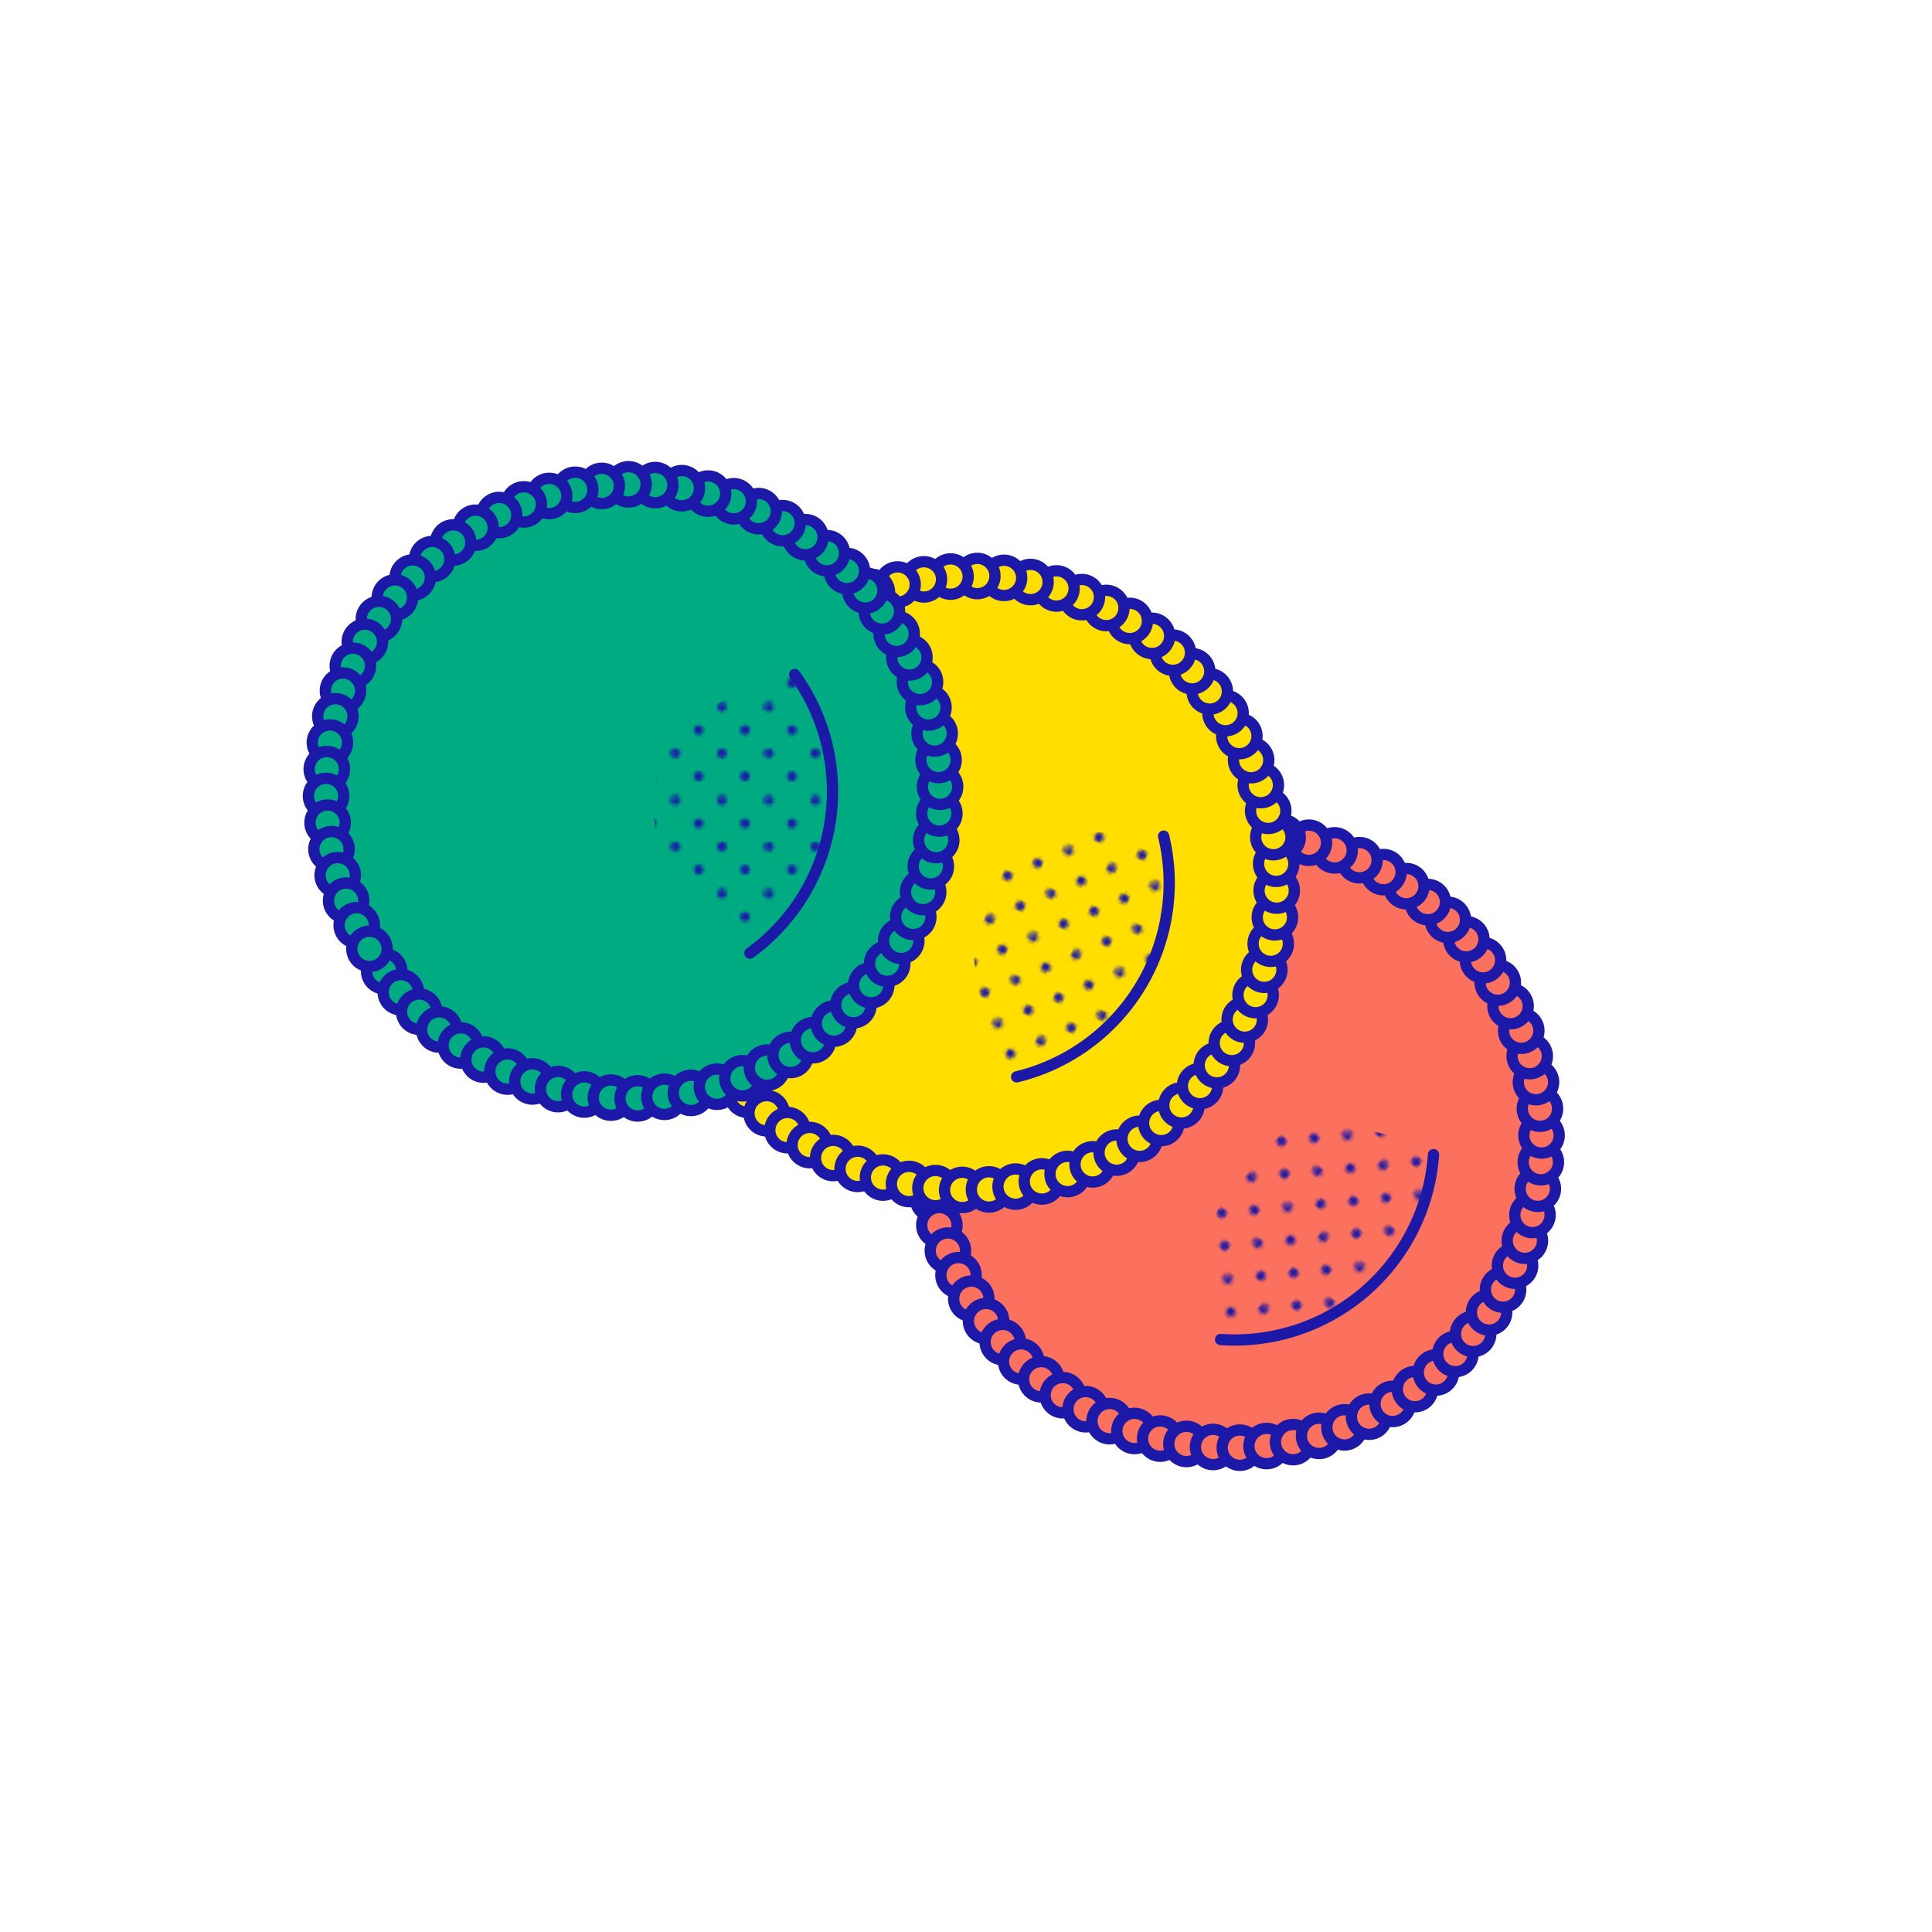 <?xml version="1.0" encoding="UTF-8"?>
<svg xmlns="http://www.w3.org/2000/svg" xmlns:xlink="http://www.w3.org/1999/xlink" viewBox="0 0 600 600">
  <defs>
    <style>.cls-1,.cls-4{fill:none;}.cls-2{fill:#1c19a9;}.cls-3{fill:#fb715d;}.cls-3,.cls-4,.cls-6,.cls-8{stroke:#1c19a8;stroke-miterlimit:10;stroke-width:3.5px;}.cls-4{stroke-linecap:round;}.cls-5{fill:url(#Blue_dots_2);}.cls-6{fill:#ffde00;}.cls-7{fill:url(#Blue_dots_2-3);}.cls-8{fill:#00ab81;}.cls-9{fill:url(#Blue_dots_2-5);}</style>
    <pattern id="Blue_dots_2" data-name="Blue dots 2" width="28.8" height="28.8" patternTransform="matrix(0.77, 0.64, -0.64, 0.77, 202.36, 22.06)" patternUnits="userSpaceOnUse" viewBox="0 0 28.8 28.8">
      <rect class="cls-1" width="28.8" height="28.8"></rect>
      <path class="cls-2" d="M28.8,30.24a1.44,1.44,0,1,0-1.44-1.44A1.44,1.44,0,0,0,28.8,30.24Z"></path>
      <path class="cls-2" d="M14.4,30.24A1.44,1.44,0,1,0,13,28.8,1.44,1.44,0,0,0,14.4,30.24Z"></path>
      <path class="cls-2" d="M28.8,15.84a1.44,1.44,0,1,0-1.44-1.44A1.44,1.44,0,0,0,28.8,15.84Z"></path>
      <path class="cls-2" d="M14.4,15.84A1.44,1.44,0,1,0,13,14.4,1.44,1.44,0,0,0,14.4,15.84Z"></path>
      <path class="cls-2" d="M7.2,23A1.44,1.44,0,1,0,5.76,21.6,1.44,1.44,0,0,0,7.2,23Z"></path>
      <path class="cls-2" d="M21.6,23a1.44,1.44,0,1,0-1.44-1.44A1.44,1.44,0,0,0,21.6,23Z"></path>
      <path class="cls-2" d="M7.2,8.64A1.44,1.44,0,1,0,5.76,7.2,1.44,1.44,0,0,0,7.2,8.64Z"></path>
      <path class="cls-2" d="M21.6,8.64A1.44,1.44,0,1,0,20.16,7.2,1.44,1.44,0,0,0,21.6,8.64Z"></path>
      <path class="cls-2" d="M0,30.24A1.44,1.44,0,0,0,1.44,28.8,1.45,1.45,0,0,0,0,27.36,1.44,1.44,0,0,0-1.44,28.8,1.43,1.43,0,0,0,0,30.24Z"></path>
      <path class="cls-2" d="M0,15.84A1.44,1.44,0,0,0,1.44,14.4,1.45,1.45,0,0,0,0,13,1.44,1.44,0,0,0-1.44,14.4,1.43,1.43,0,0,0,0,15.84Z"></path>
      <path class="cls-2" d="M28.8,1.44A1.45,1.45,0,0,0,30.24,0,1.45,1.45,0,0,0,28.8-1.44,1.44,1.44,0,0,0,27.36,0,1.44,1.44,0,0,0,28.8,1.44Z"></path>
      <path class="cls-2" d="M14.4,1.44A1.45,1.45,0,0,0,15.84,0,1.45,1.45,0,0,0,14.4-1.44,1.44,1.44,0,0,0,13,0,1.44,1.44,0,0,0,14.4,1.44Z"></path>
      <path class="cls-2" d="M0,1.44A1.45,1.45,0,0,0,1.44,0,1.45,1.45,0,0,0,0-1.44,1.44,1.44,0,0,0-1.44,0,1.44,1.44,0,0,0,0,1.44Z"></path>
    </pattern>
    <pattern id="Blue_dots_2-3" data-name="Blue dots 2" width="28.8" height="28.8" patternTransform="translate(189.23 -76.24) rotate(22.27)" patternUnits="userSpaceOnUse" viewBox="0 0 28.8 28.8">
      <rect class="cls-1" width="28.8" height="28.8"></rect>
      <path class="cls-2" d="M28.8,30.24a1.44,1.44,0,1,0-1.44-1.44A1.44,1.44,0,0,0,28.8,30.24Z"></path>
      <path class="cls-2" d="M14.4,30.24A1.44,1.44,0,1,0,13,28.8,1.44,1.44,0,0,0,14.4,30.24Z"></path>
      <path class="cls-2" d="M28.8,15.84a1.44,1.44,0,1,0-1.44-1.44A1.44,1.44,0,0,0,28.8,15.84Z"></path>
      <path class="cls-2" d="M14.4,15.84A1.44,1.44,0,1,0,13,14.4,1.44,1.44,0,0,0,14.4,15.84Z"></path>
      <path class="cls-2" d="M7.2,23A1.44,1.44,0,1,0,5.76,21.6,1.44,1.44,0,0,0,7.2,23Z"></path>
      <path class="cls-2" d="M21.6,23a1.44,1.44,0,1,0-1.44-1.44A1.44,1.44,0,0,0,21.6,23Z"></path>
      <path class="cls-2" d="M7.2,8.64A1.44,1.44,0,1,0,5.76,7.2,1.44,1.44,0,0,0,7.2,8.64Z"></path>
      <path class="cls-2" d="M21.6,8.64A1.44,1.44,0,1,0,20.16,7.2,1.44,1.44,0,0,0,21.6,8.64Z"></path>
      <path class="cls-2" d="M0,30.24A1.44,1.44,0,0,0,1.44,28.8,1.45,1.45,0,0,0,0,27.36,1.44,1.44,0,0,0-1.44,28.8,1.43,1.43,0,0,0,0,30.24Z"></path>
      <path class="cls-2" d="M0,15.84A1.44,1.44,0,0,0,1.44,14.4,1.45,1.45,0,0,0,0,13,1.44,1.44,0,0,0-1.44,14.4,1.43,1.43,0,0,0,0,15.84Z"></path>
      <path class="cls-2" d="M28.8,1.44A1.45,1.45,0,0,0,30.24,0,1.45,1.45,0,0,0,28.8-1.44,1.44,1.44,0,0,0,27.36,0,1.44,1.44,0,0,0,28.8,1.44Z"></path>
      <path class="cls-2" d="M14.4,1.44A1.45,1.45,0,0,0,15.84,0,1.45,1.45,0,0,0,14.4-1.44,1.44,1.44,0,0,0,13,0,1.44,1.44,0,0,0,14.4,1.44Z"></path>
      <path class="cls-2" d="M0,1.44A1.45,1.45,0,0,0,1.44,0,1.45,1.45,0,0,0,0-1.44,1.44,1.44,0,0,0-1.44,0,1.44,1.44,0,0,0,0,1.44Z"></path>
    </pattern>
    <pattern id="Blue_dots_2-5" data-name="Blue dots 2" width="28.8" height="28.8" patternTransform="translate(180.77 -12.47)" patternUnits="userSpaceOnUse" viewBox="0 0 28.8 28.8">
      <rect class="cls-1" width="28.8" height="28.8"></rect>
      <path class="cls-2" d="M28.8,30.24a1.44,1.44,0,1,0-1.44-1.44A1.44,1.44,0,0,0,28.8,30.24Z"></path>
      <path class="cls-2" d="M14.4,30.24A1.44,1.44,0,1,0,13,28.8,1.44,1.44,0,0,0,14.4,30.24Z"></path>
      <path class="cls-2" d="M28.8,15.84a1.44,1.44,0,1,0-1.44-1.44A1.44,1.44,0,0,0,28.8,15.84Z"></path>
      <path class="cls-2" d="M14.4,15.84A1.44,1.44,0,1,0,13,14.4,1.44,1.44,0,0,0,14.4,15.84Z"></path>
      <path class="cls-2" d="M7.2,23A1.44,1.44,0,1,0,5.76,21.6,1.44,1.44,0,0,0,7.2,23Z"></path>
      <path class="cls-2" d="M21.6,23a1.44,1.44,0,1,0-1.44-1.44A1.44,1.44,0,0,0,21.6,23Z"></path>
      <path class="cls-2" d="M7.2,8.64A1.44,1.44,0,1,0,5.76,7.2,1.44,1.44,0,0,0,7.2,8.64Z"></path>
      <path class="cls-2" d="M21.6,8.64A1.44,1.44,0,1,0,20.16,7.2,1.44,1.44,0,0,0,21.6,8.64Z"></path>
      <path class="cls-2" d="M0,30.24A1.44,1.44,0,0,0,1.44,28.8,1.45,1.45,0,0,0,0,27.36,1.44,1.44,0,0,0-1.44,28.8,1.43,1.43,0,0,0,0,30.24Z"></path>
      <path class="cls-2" d="M0,15.84A1.44,1.44,0,0,0,1.44,14.4,1.45,1.45,0,0,0,0,13,1.44,1.44,0,0,0-1.44,14.4,1.43,1.43,0,0,0,0,15.84Z"></path>
      <path class="cls-2" d="M28.8,1.44A1.45,1.45,0,0,0,30.24,0,1.45,1.45,0,0,0,28.8-1.44,1.44,1.44,0,0,0,27.36,0,1.44,1.44,0,0,0,28.8,1.44Z"></path>
      <path class="cls-2" d="M14.4,1.44A1.45,1.45,0,0,0,15.84,0,1.45,1.45,0,0,0,14.4-1.44,1.44,1.44,0,0,0,13,0,1.44,1.44,0,0,0,14.4,1.44Z"></path>
      <path class="cls-2" d="M0,1.44A1.45,1.45,0,0,0,1.44,0,1.45,1.45,0,0,0,0-1.44,1.44,1.44,0,0,0-1.44,0,1.44,1.44,0,0,0,0,1.44Z"></path>
    </pattern>
  </defs>
  <title>Kit_</title>
  <g id="Layer_2" data-name="Layer 2">
    <circle class="cls-3" cx="383.4" cy="354.25" r="95.36"></circle>
    <circle class="cls-3" cx="288.27" cy="347.57" r="5.49"></circle>
    <circle class="cls-3" cx="288.05" cy="355.89" r="5.49"></circle>
    <circle class="cls-3" cx="288.56" cy="364.19" r="5.49"></circle>
    <circle class="cls-3" cx="289.79" cy="372.42" r="5.49"></circle>
    <circle class="cls-3" cx="291.73" cy="380.51" r="5.49"></circle>
    <circle class="cls-3" cx="294.37" cy="388.4" r="5.49"></circle>
    <circle class="cls-3" cx="297.68" cy="396.03" r="5.49"></circle>
    <circle class="cls-3" cx="301.65" cy="403.34" r="5.49"></circle>
    <circle class="cls-3" cx="306.24" cy="410.28" r="5.49"></circle>
    <circle class="cls-3" cx="311.42" cy="416.79" r="5.49"></circle>
    <circle class="cls-3" cx="317.14" cy="422.83" r="5.49"></circle>
    <circle class="cls-3" cx="323.37" cy="428.34" r="5.49"></circle>
    <circle class="cls-3" cx="330.06" cy="433.29" r="5.49"></circle>
    <circle class="cls-3" cx="337.15" cy="437.64" r="5.49"></circle>
    <circle class="cls-3" cx="344.6" cy="441.35" r="5.49"></circle>
    <circle class="cls-3" cx="352.33" cy="444.4" r="5.49"></circle>
    <circle class="cls-3" cx="360.31" cy="446.77" r="5.49"></circle>
    <circle class="cls-3" cx="368.46" cy="448.43" r="5.49"></circle>
    <circle class="cls-3" cx="376.73" cy="449.37" r="5.49"></circle>
    <circle class="cls-3" cx="385.04" cy="449.59" r="5.49"></circle>
    <circle class="cls-3" cx="393.35" cy="449.08" r="5.49"></circle>
    <circle class="cls-3" cx="401.58" cy="447.86" r="5.49"></circle>
    <circle class="cls-3" cx="409.66" cy="445.92" r="5.49"></circle>
    <circle class="cls-3" cx="417.55" cy="443.28" r="5.49"></circle>
    <circle class="cls-3" cx="425.18" cy="439.96" r="5.49"></circle>
    <circle class="cls-3" cx="432.5" cy="435.99" r="5.49"></circle>
    <circle class="cls-3" cx="439.43" cy="431.4" r="5.49"></circle>
    <circle class="cls-3" cx="445.95" cy="426.23" r="5.49"></circle>
    <circle class="cls-3" cx="451.98" cy="420.5" r="5.49"></circle>
    <circle class="cls-3" cx="457.49" cy="414.27" r="5.49"></circle>
    <circle class="cls-3" cx="462.44" cy="407.59" r="5.49"></circle>
    <circle class="cls-3" cx="466.79" cy="400.49" r="5.49"></circle>
    <circle class="cls-3" cx="470.51" cy="393.05" r="5.49"></circle>
    <circle class="cls-3" cx="473.56" cy="385.31" r="5.49"></circle>
    <circle class="cls-3" cx="475.92" cy="377.33" r="5.49"></circle>
    <circle class="cls-3" cx="477.58" cy="369.18" r="5.49"></circle>
    <circle class="cls-3" cx="478.52" cy="360.92" r="5.49"></circle>
    <circle class="cls-3" cx="478.74" cy="352.6" r="5.49"></circle>
    <circle class="cls-3" cx="478.24" cy="344.3" r="5.49"></circle>
    <circle class="cls-3" cx="477.01" cy="336.07" r="5.49"></circle>
    <circle class="cls-3" cx="475.07" cy="327.98" r="5.49"></circle>
    <circle class="cls-3" cx="472.43" cy="320.09" r="5.49"></circle>
    <circle class="cls-3" cx="469.12" cy="312.46" r="5.49"></circle>
    <circle class="cls-3" cx="465.15" cy="305.15" r="5.49"></circle>
    <circle class="cls-3" cx="460.56" cy="298.21" r="5.49"></circle>
    <circle class="cls-3" cx="455.38" cy="291.7" r="5.49"></circle>
    <circle class="cls-3" cx="449.65" cy="285.66" r="5.49"></circle>
    <circle class="cls-3" cx="443.42" cy="280.15" r="5.49"></circle>
    <circle class="cls-3" cx="436.74" cy="275.2" r="5.49"></circle>
    <circle class="cls-3" cx="429.65" cy="270.85" r="5.49"></circle>
    <circle class="cls-3" cx="422.2" cy="267.14" r="5.49"></circle>
    <circle class="cls-3" cx="414.46" cy="264.09" r="5.49"></circle>
    <circle class="cls-3" cx="406.49" cy="261.72" r="5.49"></circle>
    <circle class="cls-3" cx="398.33" cy="260.06" r="5.49"></circle>
    <circle class="cls-3" cx="390.07" cy="259.12" r="5.49"></circle>
    <circle class="cls-3" cx="381.75" cy="258.9" r="5.49"></circle>
    <circle class="cls-3" cx="373.45" cy="259.41" r="5.49"></circle>
    <circle class="cls-3" cx="365.22" cy="260.63" r="5.49"></circle>
    <circle class="cls-3" cx="357.13" cy="262.58" r="5.49"></circle>
    <circle class="cls-3" cx="349.24" cy="265.21" r="5.49"></circle>
    <circle class="cls-3" cx="341.61" cy="268.53" r="5.49"></circle>
    <circle class="cls-3" cx="334.3" cy="272.5" r="5.49"></circle>
    <circle class="cls-3" cx="327.36" cy="277.09" r="5.49"></circle>
    <circle class="cls-3" cx="320.85" cy="282.26" r="5.49"></circle>
    <circle class="cls-3" cx="314.82" cy="287.99" r="5.49"></circle>
    <circle class="cls-3" cx="309.3" cy="294.22" r="5.49"></circle>
    <circle class="cls-3" cx="304.35" cy="300.91" r="5.49"></circle>
    <circle class="cls-3" cx="300" cy="308" r="5.49"></circle>
    <circle class="cls-3" cx="296.29" cy="315.44" r="5.49"></circle>
    <circle class="cls-3" cx="293.24" cy="323.18" r="5.49"></circle>
    <circle class="cls-3" cx="290.88" cy="331.16" r="5.49"></circle>
    <circle class="cls-3" cx="289.22" cy="339.31" r="5.49"></circle>
    <path class="cls-4" d="M445.19,358.58A61.94,61.94,0,0,1,379.07,416"></path>
    <path class="cls-5" d="M445.19,358.58A61.94,61.94,0,0,1,379.07,416s-11.95-37.15,9.19-57.51S445.19,358.58,445.19,358.58Z"></path>
    <circle class="cls-6" cx="301.16" cy="274.22" r="95.36"></circle>
    <circle class="cls-6" cx="208.47" cy="296.63" r="5.49"></circle>
    <circle class="cls-6" cx="210.78" cy="304.62" r="5.49"></circle>
    <circle class="cls-6" cx="213.77" cy="312.38" r="5.49"></circle>
    <circle class="cls-6" cx="217.43" cy="319.86" r="5.49"></circle>
    <circle class="cls-6" cx="221.73" cy="326.98" r="5.49"></circle>
    <circle class="cls-6" cx="226.63" cy="333.7" r="5.49"></circle>
    <circle class="cls-6" cx="232.1" cy="339.97" r="5.49"></circle>
    <circle class="cls-6" cx="238.09" cy="345.74" r="5.49"></circle>
    <circle class="cls-6" cx="244.56" cy="350.97" r="5.49"></circle>
    <circle class="cls-6" cx="251.47" cy="355.61" r="5.49"></circle>
    <circle class="cls-6" cx="258.75" cy="359.63" r="5.49"></circle>
    <circle class="cls-6" cx="266.36" cy="363" r="5.49"></circle>
    <circle class="cls-6" cx="274.23" cy="365.7" r="5.49"></circle>
    <circle class="cls-6" cx="282.3" cy="367.7" r="5.49"></circle>
    <circle class="cls-6" cx="290.52" cy="368.98" r="5.49"></circle>
    <circle class="cls-6" cx="298.82" cy="369.55" r="5.49"></circle>
    <circle class="cls-6" cx="307.14" cy="369.39" r="5.49"></circle>
    <circle class="cls-6" cx="315.41" cy="368.51" r="5.49"></circle>
    <circle class="cls-6" cx="323.57" cy="366.91" r="5.49"></circle>
    <circle class="cls-6" cx="331.56" cy="364.6" r="5.49"></circle>
    <circle class="cls-6" cx="339.33" cy="361.61" r="5.49"></circle>
    <circle class="cls-6" cx="346.8" cy="357.95" r="5.49"></circle>
    <circle class="cls-6" cx="353.92" cy="353.66" r="5.49"></circle>
    <circle class="cls-6" cx="360.64" cy="348.76" r="5.49"></circle>
    <circle class="cls-6" cx="366.91" cy="343.29" r="5.49"></circle>
    <circle class="cls-6" cx="372.68" cy="337.29" r="5.49"></circle>
    <circle class="cls-6" cx="377.91" cy="330.82" r="5.49"></circle>
    <circle class="cls-6" cx="382.55" cy="323.92" r="5.49"></circle>
    <circle class="cls-6" cx="386.57" cy="316.63" r="5.49"></circle>
    <circle class="cls-6" cx="389.94" cy="309.03" r="5.49"></circle>
    <circle class="cls-6" cx="392.64" cy="301.16" r="5.49"></circle>
    <circle class="cls-6" cx="394.64" cy="293.08" r="5.49"></circle>
    <circle class="cls-6" cx="395.93" cy="284.87" r="5.49"></circle>
    <circle class="cls-6" cx="396.49" cy="276.57" r="5.49"></circle>
    <circle class="cls-6" cx="396.34" cy="268.25" r="5.49"></circle>
    <circle class="cls-6" cx="395.45" cy="259.98" r="5.49"></circle>
    <circle class="cls-6" cx="393.85" cy="251.81" r="5.49"></circle>
    <circle class="cls-6" cx="391.55" cy="243.82" r="5.49"></circle>
    <circle class="cls-6" cx="388.55" cy="236.06" r="5.49"></circle>
    <circle class="cls-6" cx="384.89" cy="228.59" r="5.49"></circle>
    <circle class="cls-6" cx="380.6" cy="221.46" r="5.49"></circle>
    <circle class="cls-6" cx="375.7" cy="214.74" r="5.49"></circle>
    <circle class="cls-6" cx="370.23" cy="208.47" r="5.49"></circle>
    <circle class="cls-6" cx="364.24" cy="202.7" r="5.49"></circle>
    <circle class="cls-6" cx="357.76" cy="197.48" r="5.49"></circle>
    <circle class="cls-6" cx="350.86" cy="192.84" r="5.49"></circle>
    <circle class="cls-6" cx="343.58" cy="188.81" r="5.49"></circle>
    <circle class="cls-6" cx="335.97" cy="185.44" r="5.49"></circle>
    <circle class="cls-6" cx="328.1" cy="182.75" r="5.49"></circle>
    <circle class="cls-6" cx="320.03" cy="180.75" r="5.49"></circle>
    <circle class="cls-6" cx="311.81" cy="179.46" r="5.49"></circle>
    <circle class="cls-6" cx="303.51" cy="178.89" r="5.49"></circle>
    <circle class="cls-6" cx="295.19" cy="179.05" r="5.49"></circle>
    <circle class="cls-6" cx="286.92" cy="179.93" r="5.49"></circle>
    <circle class="cls-6" cx="278.75" cy="181.53" r="5.49"></circle>
    <circle class="cls-6" cx="270.76" cy="183.84" r="5.49"></circle>
    <circle class="cls-6" cx="263" cy="186.83" r="5.49"></circle>
    <circle class="cls-6" cx="255.53" cy="190.49" r="5.49"></circle>
    <circle class="cls-6" cx="248.4" cy="194.79" r="5.49"></circle>
    <circle class="cls-6" cx="241.68" cy="199.69" r="5.49"></circle>
    <circle class="cls-6" cx="235.41" cy="205.15" r="5.49"></circle>
    <circle class="cls-6" cx="229.64" cy="211.15" r="5.49"></circle>
    <circle class="cls-6" cx="224.42" cy="217.62" r="5.49"></circle>
    <circle class="cls-6" cx="219.78" cy="224.53" r="5.49"></circle>
    <circle class="cls-6" cx="215.76" cy="231.81" r="5.49"></circle>
    <circle class="cls-6" cx="212.38" cy="239.41" r="5.49"></circle>
    <circle class="cls-6" cx="209.69" cy="247.28" r="5.49"></circle>
    <circle class="cls-6" cx="207.69" cy="255.36" r="5.49"></circle>
    <circle class="cls-6" cx="206.4" cy="263.58" r="5.49"></circle>
    <circle class="cls-6" cx="205.83" cy="271.88" r="5.49"></circle>
    <circle class="cls-6" cx="205.99" cy="280.19" r="5.49"></circle>
    <circle class="cls-6" cx="206.87" cy="288.47" r="5.49"></circle>
    <path class="cls-4" d="M361.37,259.67a61.94,61.94,0,0,1-45.65,74.76"></path>
    <path class="cls-7" d="M361.37,259.67a61.94,61.94,0,0,1-45.65,74.76s-22.62-31.81-8.63-57.6S361.37,259.67,361.37,259.67Z"></path>
    <circle class="cls-8" cx="196.6" cy="245.76" r="95.36"></circle>
    <circle class="cls-8" cx="119.32" cy="301.62" r="5.49"></circle>
    <circle class="cls-8" cx="124.48" cy="308.14" r="5.49"></circle>
    <circle class="cls-8" cx="130.19" cy="314.19" r="5.49"></circle>
    <circle class="cls-8" cx="136.41" cy="319.72" r="5.49"></circle>
    <circle class="cls-8" cx="143.09" cy="324.68" r="5.49"></circle>
    <circle class="cls-8" cx="150.17" cy="329.05" r="5.49"></circle>
    <circle class="cls-8" cx="157.6" cy="332.78" r="5.49"></circle>
    <circle class="cls-8" cx="165.34" cy="335.85" r="5.49"></circle>
    <circle class="cls-8" cx="173.31" cy="338.23" r="5.49"></circle>
    <circle class="cls-8" cx="181.46" cy="339.91" r="5.49"></circle>
    <circle class="cls-8" cx="189.72" cy="340.87" r="5.49"></circle>
    <circle class="cls-8" cx="198.03" cy="341.11" r="5.49"></circle>
    <circle class="cls-8" cx="206.34" cy="340.62" r="5.49"></circle>
    <circle class="cls-8" cx="214.57" cy="339.41" r="5.49"></circle>
    <circle class="cls-8" cx="222.66" cy="337.49" r="5.49"></circle>
    <circle class="cls-8" cx="230.56" cy="334.87" r="5.49"></circle>
    <circle class="cls-8" cx="238.2" cy="331.57" r="5.49"></circle>
    <circle class="cls-8" cx="245.52" cy="327.62" r="5.49"></circle>
    <circle class="cls-8" cx="252.47" cy="323.04" r="5.49"></circle>
    <circle class="cls-8" cx="258.99" cy="317.88" r="5.49"></circle>
    <circle class="cls-8" cx="265.04" cy="312.17" r="5.49"></circle>
    <circle class="cls-8" cx="270.56" cy="305.95" r="5.49"></circle>
    <circle class="cls-8" cx="275.53" cy="299.28" r="5.49"></circle>
    <circle class="cls-8" cx="279.89" cy="292.19" r="5.49"></circle>
    <circle class="cls-8" cx="283.62" cy="284.76" r="5.49"></circle>
    <circle class="cls-8" cx="286.69" cy="277.03" r="5.49"></circle>
    <circle class="cls-8" cx="289.07" cy="269.06" r="5.49"></circle>
    <circle class="cls-8" cx="290.75" cy="260.91" r="5.49"></circle>
    <circle class="cls-8" cx="291.72" cy="252.64" r="5.49"></circle>
    <circle class="cls-8" cx="291.95" cy="244.33" r="5.49"></circle>
    <circle class="cls-8" cx="291.47" cy="236.02" r="5.49"></circle>
    <circle class="cls-8" cx="290.26" cy="227.79" r="5.49"></circle>
    <circle class="cls-8" cx="288.33" cy="219.7" r="5.49"></circle>
    <circle class="cls-8" cx="285.71" cy="211.8" r="5.49"></circle>
    <circle class="cls-8" cx="282.42" cy="204.17" r="5.49"></circle>
    <circle class="cls-8" cx="278.46" cy="196.85" r="5.49"></circle>
    <circle class="cls-8" cx="273.89" cy="189.9" r="5.49"></circle>
    <circle class="cls-8" cx="268.73" cy="183.37" r="5.49"></circle>
    <circle class="cls-8" cx="263.02" cy="177.33" r="5.49"></circle>
    <circle class="cls-8" cx="256.8" cy="171.8" r="5.49"></circle>
    <circle class="cls-8" cx="250.12" cy="166.83" r="5.49"></circle>
    <circle class="cls-8" cx="243.04" cy="162.47" r="5.49"></circle>
    <circle class="cls-8" cx="235.61" cy="158.74" r="5.49"></circle>
    <circle class="cls-8" cx="227.87" cy="155.67" r="5.49"></circle>
    <circle class="cls-8" cx="219.9" cy="153.29" r="5.49"></circle>
    <circle class="cls-8" cx="211.75" cy="151.61" r="5.49"></circle>
    <circle class="cls-8" cx="203.49" cy="150.65" r="5.49"></circle>
    <circle class="cls-8" cx="195.18" cy="150.41" r="5.49"></circle>
    <circle class="cls-8" cx="186.87" cy="150.9" r="5.49"></circle>
    <circle class="cls-8" cx="178.64" cy="152.11" r="5.49"></circle>
    <circle class="cls-8" cx="170.55" cy="154.03" r="5.49"></circle>
    <circle class="cls-8" cx="162.65" cy="156.65" r="5.49"></circle>
    <circle class="cls-8" cx="155.01" cy="159.95" r="5.49"></circle>
    <circle class="cls-8" cx="147.69" cy="163.9" r="5.49"></circle>
    <circle class="cls-8" cx="140.74" cy="168.47" r="5.49"></circle>
    <circle class="cls-8" cx="134.22" cy="173.64" r="5.49"></circle>
    <circle class="cls-8" cx="128.17" cy="179.35" r="5.49"></circle>
    <circle class="cls-8" cx="122.64" cy="185.56" r="5.49"></circle>
    <circle class="cls-8" cx="117.68" cy="192.24" r="5.49"></circle>
    <circle class="cls-8" cx="113.32" cy="199.32" r="5.49"></circle>
    <circle class="cls-8" cx="109.59" cy="206.76" r="5.49"></circle>
    <circle class="cls-8" cx="106.52" cy="214.49" r="5.49"></circle>
    <circle class="cls-8" cx="104.14" cy="222.46" r="5.49"></circle>
    <circle class="cls-8" cx="102.46" cy="230.61" r="5.49"></circle>
    <circle class="cls-8" cx="101.49" cy="238.87" r="5.49"></circle>
    <circle class="cls-8" cx="101.26" cy="247.19" r="5.49"></circle>
    <circle class="cls-8" cx="101.74" cy="255.49" r="5.49"></circle>
    <circle class="cls-8" cx="102.95" cy="263.72" r="5.49"></circle>
    <circle class="cls-8" cx="104.88" cy="271.82" r="5.49"></circle>
    <circle class="cls-8" cx="107.5" cy="279.71" r="5.49"></circle>
    <circle class="cls-8" cx="110.79" cy="287.35" r="5.49"></circle>
    <circle class="cls-8" cx="114.75" cy="294.67" r="5.49"></circle>
    <path class="cls-4" d="M246.8,209.47A62,62,0,0,1,232.89,296"></path>
    <path class="cls-9" d="M246.8,209.47A62,62,0,0,1,232.89,296s-33-20.86-29.81-50S246.8,209.47,246.8,209.47Z"></path>
  </g>
</svg>
